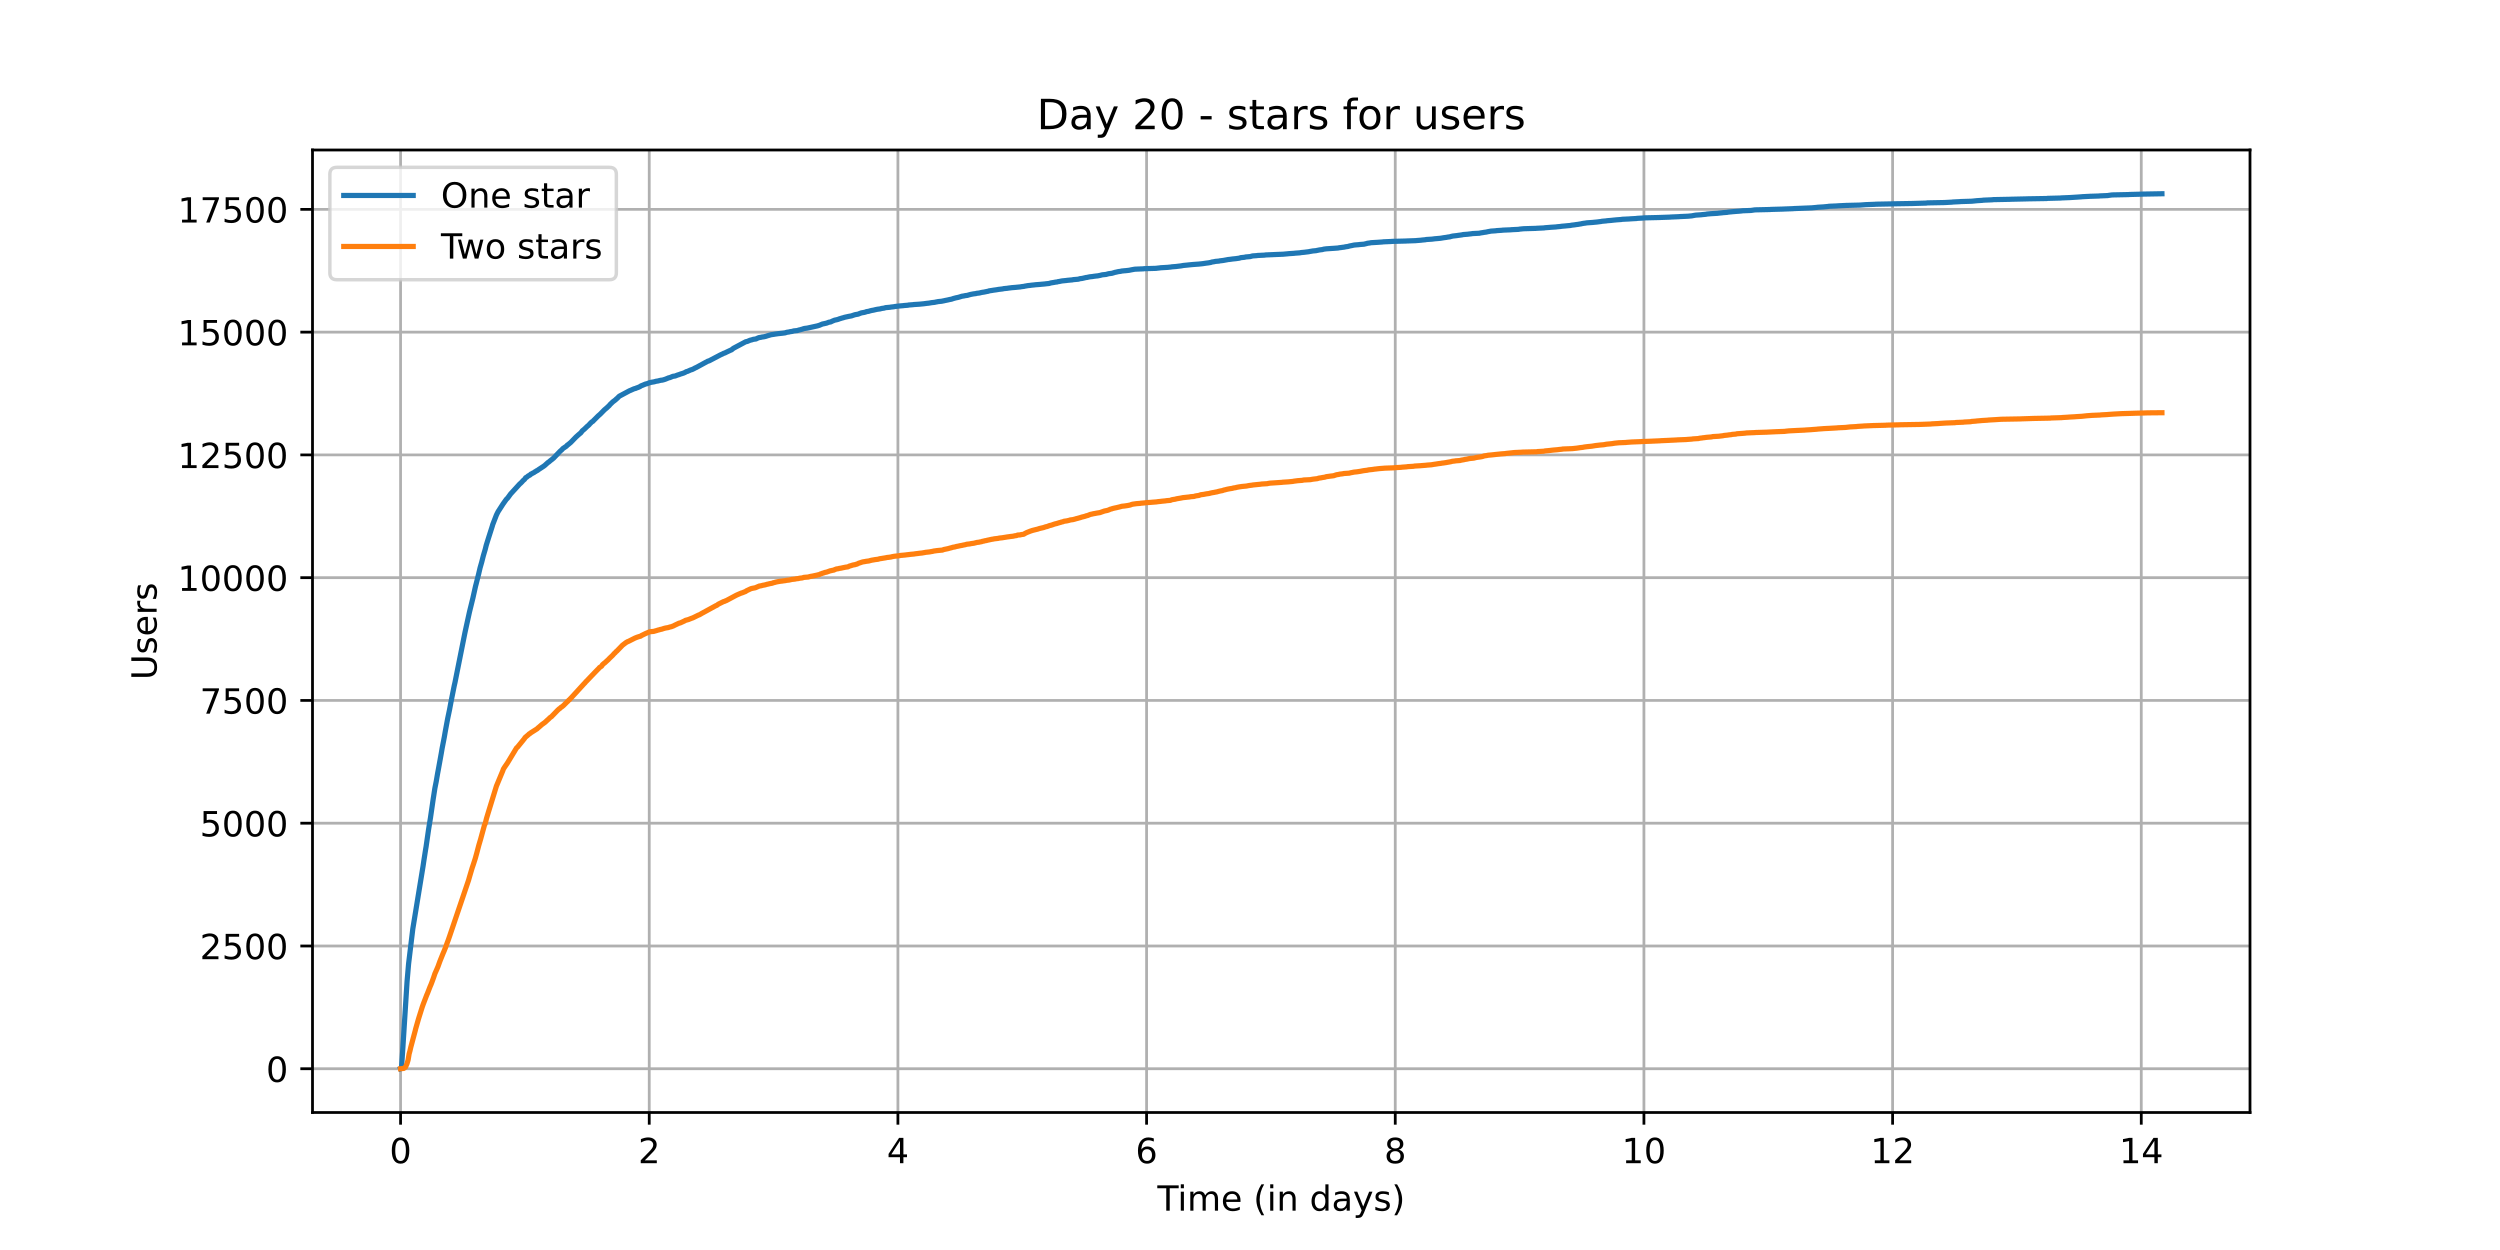 <?xml version="1.0" encoding="utf-8" standalone="no"?>
<!DOCTYPE svg PUBLIC "-//W3C//DTD SVG 1.1//EN"
  "http://www.w3.org/Graphics/SVG/1.1/DTD/svg11.dtd">
<!-- Created with matplotlib (https://matplotlib.org/) -->
<svg height="360pt" version="1.1" viewBox="0 0 720 360" width="720pt" xmlns="http://www.w3.org/2000/svg" xmlns:xlink="http://www.w3.org/1999/xlink">
 <defs>
  <style type="text/css">*{stroke-linecap:butt;stroke-linejoin:round;}</style>
 </defs>
 <g id="figure_1">
  <g id="patch_1">
   <path d="M 0 360 
L 720 360 
L 720 0 
L 0 0 
z
" style="fill:#ffffff;"/>
  </g>
  <g id="axes_1">
   <g id="patch_2">
    <path d="M 90 320.4 
L 648 320.4 
L 648 43.2 
L 90 43.2 
z
" style="fill:#ffffff;"/>
   </g>
   <g id="matplotlib.axis_1">
    <g id="xtick_1">
     <g id="line2d_1">
      <path clip-path="url(#pb0ee548474)" d="M 115.364 320.4 
L 115.364 43.2 
" style="fill:none;stroke:#b0b0b0;stroke-linecap:square;stroke-width:0.8;"/>
     </g>
     <g id="line2d_2">
      <defs>
       <path d="M 0 0 
L 0 3.5 
" id="m29fb3f66e6" style="stroke:#000000;stroke-width:0.8;"/>
      </defs>
      <g>
       <use style="stroke:#000000;stroke-width:0.8;" x="115.364" xlink:href="#m29fb3f66e6" y="320.4"/>
      </g>
     </g>
     <g id="text_1">
      <!-- 0 -->
      <g transform="translate(112.182 334.998)scale(0.1 -0.1)">
       <defs>
        <path d="M 31.781 66.406 
Q 24.172 66.406 20.328 58.906 
Q 16.5 51.422 16.5 36.375 
Q 16.5 21.391 20.328 13.891 
Q 24.172 6.391 31.781 6.391 
Q 39.453 6.391 43.281 13.891 
Q 47.125 21.391 47.125 36.375 
Q 47.125 51.422 43.281 58.906 
Q 39.453 66.406 31.781 66.406 
z
M 31.781 74.219 
Q 44.047 74.219 50.516 64.516 
Q 56.984 54.828 56.984 36.375 
Q 56.984 17.969 50.516 8.266 
Q 44.047 -1.422 31.781 -1.422 
Q 19.531 -1.422 13.062 8.266 
Q 6.594 17.969 6.594 36.375 
Q 6.594 54.828 13.062 64.516 
Q 19.531 74.219 31.781 74.219 
z
" id="DejaVuSans-48"/>
       </defs>
       <use xlink:href="#DejaVuSans-48"/>
      </g>
     </g>
    </g>
    <g id="xtick_2">
     <g id="line2d_3">
      <path clip-path="url(#pb0ee548474)" d="M 186.981 320.4 
L 186.981 43.2 
" style="fill:none;stroke:#b0b0b0;stroke-linecap:square;stroke-width:0.8;"/>
     </g>
     <g id="line2d_4">
      <g>
       <use style="stroke:#000000;stroke-width:0.8;" x="186.981" xlink:href="#m29fb3f66e6" y="320.4"/>
      </g>
     </g>
     <g id="text_2">
      <!-- 2 -->
      <g transform="translate(183.8 334.998)scale(0.1 -0.1)">
       <defs>
        <path d="M 19.188 8.297 
L 53.609 8.297 
L 53.609 0 
L 7.328 0 
L 7.328 8.297 
Q 12.938 14.109 22.625 23.891 
Q 32.328 33.688 34.812 36.531 
Q 39.547 41.844 41.422 45.531 
Q 43.312 49.219 43.312 52.781 
Q 43.312 58.594 39.234 62.25 
Q 35.156 65.922 28.609 65.922 
Q 23.969 65.922 18.812 64.312 
Q 13.672 62.703 7.812 59.422 
L 7.812 69.391 
Q 13.766 71.781 18.938 73 
Q 24.125 74.219 28.422 74.219 
Q 39.75 74.219 46.484 68.547 
Q 53.219 62.891 53.219 53.422 
Q 53.219 48.922 51.531 44.891 
Q 49.859 40.875 45.406 35.406 
Q 44.188 33.984 37.641 27.219 
Q 31.109 20.453 19.188 8.297 
z
" id="DejaVuSans-50"/>
       </defs>
       <use xlink:href="#DejaVuSans-50"/>
      </g>
     </g>
    </g>
    <g id="xtick_3">
     <g id="line2d_5">
      <path clip-path="url(#pb0ee548474)" d="M 258.598 320.4 
L 258.598 43.2 
" style="fill:none;stroke:#b0b0b0;stroke-linecap:square;stroke-width:0.8;"/>
     </g>
     <g id="line2d_6">
      <g>
       <use style="stroke:#000000;stroke-width:0.8;" x="258.598" xlink:href="#m29fb3f66e6" y="320.4"/>
      </g>
     </g>
     <g id="text_3">
      <!-- 4 -->
      <g transform="translate(255.417 334.998)scale(0.1 -0.1)">
       <defs>
        <path d="M 37.797 64.312 
L 12.891 25.391 
L 37.797 25.391 
z
M 35.203 72.906 
L 47.609 72.906 
L 47.609 25.391 
L 58.016 25.391 
L 58.016 17.188 
L 47.609 17.188 
L 47.609 0 
L 37.797 0 
L 37.797 17.188 
L 4.891 17.188 
L 4.891 26.703 
z
" id="DejaVuSans-52"/>
       </defs>
       <use xlink:href="#DejaVuSans-52"/>
      </g>
     </g>
    </g>
    <g id="xtick_4">
     <g id="line2d_7">
      <path clip-path="url(#pb0ee548474)" d="M 330.216 320.4 
L 330.216 43.2 
" style="fill:none;stroke:#b0b0b0;stroke-linecap:square;stroke-width:0.8;"/>
     </g>
     <g id="line2d_8">
      <g>
       <use style="stroke:#000000;stroke-width:0.8;" x="330.216" xlink:href="#m29fb3f66e6" y="320.4"/>
      </g>
     </g>
     <g id="text_4">
      <!-- 6 -->
      <g transform="translate(327.035 334.998)scale(0.1 -0.1)">
       <defs>
        <path d="M 33.016 40.375 
Q 26.375 40.375 22.484 35.828 
Q 18.609 31.297 18.609 23.391 
Q 18.609 15.531 22.484 10.953 
Q 26.375 6.391 33.016 6.391 
Q 39.656 6.391 43.531 10.953 
Q 47.406 15.531 47.406 23.391 
Q 47.406 31.297 43.531 35.828 
Q 39.656 40.375 33.016 40.375 
z
M 52.594 71.297 
L 52.594 62.312 
Q 48.875 64.062 45.094 64.984 
Q 41.312 65.922 37.594 65.922 
Q 27.828 65.922 22.672 59.328 
Q 17.531 52.734 16.797 39.406 
Q 19.672 43.656 24.016 45.922 
Q 28.375 48.188 33.594 48.188 
Q 44.578 48.188 50.953 41.516 
Q 57.328 34.859 57.328 23.391 
Q 57.328 12.156 50.688 5.359 
Q 44.047 -1.422 33.016 -1.422 
Q 20.359 -1.422 13.672 8.266 
Q 6.984 17.969 6.984 36.375 
Q 6.984 53.656 15.188 63.938 
Q 23.391 74.219 37.203 74.219 
Q 40.922 74.219 44.703 73.484 
Q 48.484 72.75 52.594 71.297 
z
" id="DejaVuSans-54"/>
       </defs>
       <use xlink:href="#DejaVuSans-54"/>
      </g>
     </g>
    </g>
    <g id="xtick_5">
     <g id="line2d_9">
      <path clip-path="url(#pb0ee548474)" d="M 401.833 320.4 
L 401.833 43.2 
" style="fill:none;stroke:#b0b0b0;stroke-linecap:square;stroke-width:0.8;"/>
     </g>
     <g id="line2d_10">
      <g>
       <use style="stroke:#000000;stroke-width:0.8;" x="401.833" xlink:href="#m29fb3f66e6" y="320.4"/>
      </g>
     </g>
     <g id="text_5">
      <!-- 8 -->
      <g transform="translate(398.652 334.998)scale(0.1 -0.1)">
       <defs>
        <path d="M 31.781 34.625 
Q 24.75 34.625 20.719 30.859 
Q 16.703 27.094 16.703 20.516 
Q 16.703 13.922 20.719 10.156 
Q 24.75 6.391 31.781 6.391 
Q 38.812 6.391 42.859 10.172 
Q 46.922 13.969 46.922 20.516 
Q 46.922 27.094 42.891 30.859 
Q 38.875 34.625 31.781 34.625 
z
M 21.922 38.812 
Q 15.578 40.375 12.031 44.719 
Q 8.5 49.078 8.5 55.328 
Q 8.5 64.062 14.719 69.141 
Q 20.953 74.219 31.781 74.219 
Q 42.672 74.219 48.875 69.141 
Q 55.078 64.062 55.078 55.328 
Q 55.078 49.078 51.531 44.719 
Q 48 40.375 41.703 38.812 
Q 48.828 37.156 52.797 32.312 
Q 56.781 27.484 56.781 20.516 
Q 56.781 9.906 50.312 4.234 
Q 43.844 -1.422 31.781 -1.422 
Q 19.734 -1.422 13.25 4.234 
Q 6.781 9.906 6.781 20.516 
Q 6.781 27.484 10.781 32.312 
Q 14.797 37.156 21.922 38.812 
z
M 18.312 54.391 
Q 18.312 48.734 21.844 45.562 
Q 25.391 42.391 31.781 42.391 
Q 38.141 42.391 41.719 45.562 
Q 45.312 48.734 45.312 54.391 
Q 45.312 60.062 41.719 63.234 
Q 38.141 66.406 31.781 66.406 
Q 25.391 66.406 21.844 63.234 
Q 18.312 60.062 18.312 54.391 
z
" id="DejaVuSans-56"/>
       </defs>
       <use xlink:href="#DejaVuSans-56"/>
      </g>
     </g>
    </g>
    <g id="xtick_6">
     <g id="line2d_11">
      <path clip-path="url(#pb0ee548474)" d="M 473.451 320.4 
L 473.451 43.2 
" style="fill:none;stroke:#b0b0b0;stroke-linecap:square;stroke-width:0.8;"/>
     </g>
     <g id="line2d_12">
      <g>
       <use style="stroke:#000000;stroke-width:0.8;" x="473.451" xlink:href="#m29fb3f66e6" y="320.4"/>
      </g>
     </g>
     <g id="text_6">
      <!-- 10 -->
      <g transform="translate(467.088 334.998)scale(0.1 -0.1)">
       <defs>
        <path d="M 12.406 8.297 
L 28.516 8.297 
L 28.516 63.922 
L 10.984 60.406 
L 10.984 69.391 
L 28.422 72.906 
L 38.281 72.906 
L 38.281 8.297 
L 54.391 8.297 
L 54.391 0 
L 12.406 0 
z
" id="DejaVuSans-49"/>
       </defs>
       <use xlink:href="#DejaVuSans-49"/>
       <use x="63.623" xlink:href="#DejaVuSans-48"/>
      </g>
     </g>
    </g>
    <g id="xtick_7">
     <g id="line2d_13">
      <path clip-path="url(#pb0ee548474)" d="M 545.068 320.4 
L 545.068 43.2 
" style="fill:none;stroke:#b0b0b0;stroke-linecap:square;stroke-width:0.8;"/>
     </g>
     <g id="line2d_14">
      <g>
       <use style="stroke:#000000;stroke-width:0.8;" x="545.068" xlink:href="#m29fb3f66e6" y="320.4"/>
      </g>
     </g>
     <g id="text_7">
      <!-- 12 -->
      <g transform="translate(538.706 334.998)scale(0.1 -0.1)">
       <use xlink:href="#DejaVuSans-49"/>
       <use x="63.623" xlink:href="#DejaVuSans-50"/>
      </g>
     </g>
    </g>
    <g id="xtick_8">
     <g id="line2d_15">
      <path clip-path="url(#pb0ee548474)" d="M 616.686 320.4 
L 616.686 43.2 
" style="fill:none;stroke:#b0b0b0;stroke-linecap:square;stroke-width:0.8;"/>
     </g>
     <g id="line2d_16">
      <g>
       <use style="stroke:#000000;stroke-width:0.8;" x="616.686" xlink:href="#m29fb3f66e6" y="320.4"/>
      </g>
     </g>
     <g id="text_8">
      <!-- 14 -->
      <g transform="translate(610.323 334.998)scale(0.1 -0.1)">
       <use xlink:href="#DejaVuSans-49"/>
       <use x="63.623" xlink:href="#DejaVuSans-52"/>
      </g>
     </g>
    </g>
    <g id="text_9">
     <!-- Time (in days) -->
     <g transform="translate(333.327 348.677)scale(0.1 -0.1)">
      <defs>
       <path d="M -0.297 72.906 
L 61.375 72.906 
L 61.375 64.594 
L 35.5 64.594 
L 35.5 0 
L 25.594 0 
L 25.594 64.594 
L -0.297 64.594 
z
" id="DejaVuSans-84"/>
       <path d="M 9.422 54.688 
L 18.406 54.688 
L 18.406 0 
L 9.422 0 
z
M 9.422 75.984 
L 18.406 75.984 
L 18.406 64.594 
L 9.422 64.594 
z
" id="DejaVuSans-105"/>
       <path d="M 52 44.188 
Q 55.375 50.25 60.062 53.125 
Q 64.75 56 71.094 56 
Q 79.641 56 84.281 50.016 
Q 88.922 44.047 88.922 33.016 
L 88.922 0 
L 79.891 0 
L 79.891 32.719 
Q 79.891 40.578 77.094 44.375 
Q 74.312 48.188 68.609 48.188 
Q 61.625 48.188 57.562 43.547 
Q 53.516 38.922 53.516 30.906 
L 53.516 0 
L 44.484 0 
L 44.484 32.719 
Q 44.484 40.625 41.703 44.406 
Q 38.922 48.188 33.109 48.188 
Q 26.219 48.188 22.156 43.531 
Q 18.109 38.875 18.109 30.906 
L 18.109 0 
L 9.078 0 
L 9.078 54.688 
L 18.109 54.688 
L 18.109 46.188 
Q 21.188 51.219 25.484 53.609 
Q 29.781 56 35.688 56 
Q 41.656 56 45.828 52.969 
Q 50 49.953 52 44.188 
z
" id="DejaVuSans-109"/>
       <path d="M 56.203 29.594 
L 56.203 25.203 
L 14.891 25.203 
Q 15.484 15.922 20.484 11.062 
Q 25.484 6.203 34.422 6.203 
Q 39.594 6.203 44.453 7.469 
Q 49.312 8.734 54.109 11.281 
L 54.109 2.781 
Q 49.266 0.734 44.188 -0.344 
Q 39.109 -1.422 33.891 -1.422 
Q 20.797 -1.422 13.156 6.188 
Q 5.516 13.812 5.516 26.812 
Q 5.516 40.234 12.766 48.109 
Q 20.016 56 32.328 56 
Q 43.359 56 49.781 48.891 
Q 56.203 41.797 56.203 29.594 
z
M 47.219 32.234 
Q 47.125 39.594 43.094 43.984 
Q 39.062 48.391 32.422 48.391 
Q 24.906 48.391 20.391 44.141 
Q 15.875 39.891 15.188 32.172 
z
" id="DejaVuSans-101"/>
       <path id="DejaVuSans-32"/>
       <path d="M 31 75.875 
Q 24.469 64.656 21.281 53.656 
Q 18.109 42.672 18.109 31.391 
Q 18.109 20.125 21.312 9.062 
Q 24.516 -2 31 -13.188 
L 23.188 -13.188 
Q 15.875 -1.703 12.234 9.375 
Q 8.594 20.453 8.594 31.391 
Q 8.594 42.281 12.203 53.312 
Q 15.828 64.359 23.188 75.875 
z
" id="DejaVuSans-40"/>
       <path d="M 54.891 33.016 
L 54.891 0 
L 45.906 0 
L 45.906 32.719 
Q 45.906 40.484 42.875 44.328 
Q 39.844 48.188 33.797 48.188 
Q 26.516 48.188 22.312 43.547 
Q 18.109 38.922 18.109 30.906 
L 18.109 0 
L 9.078 0 
L 9.078 54.688 
L 18.109 54.688 
L 18.109 46.188 
Q 21.344 51.125 25.703 53.562 
Q 30.078 56 35.797 56 
Q 45.219 56 50.047 50.172 
Q 54.891 44.344 54.891 33.016 
z
" id="DejaVuSans-110"/>
       <path d="M 45.406 46.391 
L 45.406 75.984 
L 54.391 75.984 
L 54.391 0 
L 45.406 0 
L 45.406 8.203 
Q 42.578 3.328 38.25 0.953 
Q 33.938 -1.422 27.875 -1.422 
Q 17.969 -1.422 11.734 6.484 
Q 5.516 14.406 5.516 27.297 
Q 5.516 40.188 11.734 48.094 
Q 17.969 56 27.875 56 
Q 33.938 56 38.25 53.625 
Q 42.578 51.266 45.406 46.391 
z
M 14.797 27.297 
Q 14.797 17.391 18.875 11.75 
Q 22.953 6.109 30.078 6.109 
Q 37.203 6.109 41.297 11.75 
Q 45.406 17.391 45.406 27.297 
Q 45.406 37.203 41.297 42.844 
Q 37.203 48.484 30.078 48.484 
Q 22.953 48.484 18.875 42.844 
Q 14.797 37.203 14.797 27.297 
z
" id="DejaVuSans-100"/>
       <path d="M 34.281 27.484 
Q 23.391 27.484 19.188 25 
Q 14.984 22.516 14.984 16.5 
Q 14.984 11.719 18.141 8.906 
Q 21.297 6.109 26.703 6.109 
Q 34.188 6.109 38.703 11.406 
Q 43.219 16.703 43.219 25.484 
L 43.219 27.484 
z
M 52.203 31.203 
L 52.203 0 
L 43.219 0 
L 43.219 8.297 
Q 40.141 3.328 35.547 0.953 
Q 30.953 -1.422 24.312 -1.422 
Q 15.922 -1.422 10.953 3.297 
Q 6 8.016 6 15.922 
Q 6 25.141 12.172 29.828 
Q 18.359 34.516 30.609 34.516 
L 43.219 34.516 
L 43.219 35.406 
Q 43.219 41.609 39.141 45 
Q 35.062 48.391 27.688 48.391 
Q 23 48.391 18.547 47.266 
Q 14.109 46.141 10.016 43.891 
L 10.016 52.203 
Q 14.938 54.109 19.578 55.047 
Q 24.219 56 28.609 56 
Q 40.484 56 46.344 49.844 
Q 52.203 43.703 52.203 31.203 
z
" id="DejaVuSans-97"/>
       <path d="M 32.172 -5.078 
Q 28.375 -14.844 24.75 -17.812 
Q 21.141 -20.797 15.094 -20.797 
L 7.906 -20.797 
L 7.906 -13.281 
L 13.188 -13.281 
Q 16.891 -13.281 18.938 -11.516 
Q 21 -9.766 23.484 -3.219 
L 25.094 0.875 
L 2.984 54.688 
L 12.5 54.688 
L 29.594 11.922 
L 46.688 54.688 
L 56.203 54.688 
z
" id="DejaVuSans-121"/>
       <path d="M 44.281 53.078 
L 44.281 44.578 
Q 40.484 46.531 36.375 47.5 
Q 32.281 48.484 27.875 48.484 
Q 21.188 48.484 17.844 46.438 
Q 14.5 44.391 14.5 40.281 
Q 14.5 37.156 16.891 35.375 
Q 19.281 33.594 26.516 31.984 
L 29.594 31.297 
Q 39.156 29.25 43.188 25.516 
Q 47.219 21.781 47.219 15.094 
Q 47.219 7.469 41.188 3.016 
Q 35.156 -1.422 24.609 -1.422 
Q 20.219 -1.422 15.453 -0.562 
Q 10.688 0.297 5.422 2 
L 5.422 11.281 
Q 10.406 8.688 15.234 7.391 
Q 20.062 6.109 24.812 6.109 
Q 31.156 6.109 34.562 8.281 
Q 37.984 10.453 37.984 14.406 
Q 37.984 18.062 35.516 20.016 
Q 33.062 21.969 24.703 23.781 
L 21.578 24.516 
Q 13.234 26.266 9.516 29.906 
Q 5.812 33.547 5.812 39.891 
Q 5.812 47.609 11.281 51.797 
Q 16.75 56 26.812 56 
Q 31.781 56 36.172 55.266 
Q 40.578 54.547 44.281 53.078 
z
" id="DejaVuSans-115"/>
       <path d="M 8.016 75.875 
L 15.828 75.875 
Q 23.141 64.359 26.781 53.312 
Q 30.422 42.281 30.422 31.391 
Q 30.422 20.453 26.781 9.375 
Q 23.141 -1.703 15.828 -13.188 
L 8.016 -13.188 
Q 14.5 -2 17.703 9.062 
Q 20.906 20.125 20.906 31.391 
Q 20.906 42.672 17.703 53.656 
Q 14.5 64.656 8.016 75.875 
z
" id="DejaVuSans-41"/>
      </defs>
      <use xlink:href="#DejaVuSans-84"/>
      <use x="57.959" xlink:href="#DejaVuSans-105"/>
      <use x="85.742" xlink:href="#DejaVuSans-109"/>
      <use x="183.154" xlink:href="#DejaVuSans-101"/>
      <use x="244.678" xlink:href="#DejaVuSans-32"/>
      <use x="276.465" xlink:href="#DejaVuSans-40"/>
      <use x="315.479" xlink:href="#DejaVuSans-105"/>
      <use x="343.262" xlink:href="#DejaVuSans-110"/>
      <use x="406.641" xlink:href="#DejaVuSans-32"/>
      <use x="438.428" xlink:href="#DejaVuSans-100"/>
      <use x="501.904" xlink:href="#DejaVuSans-97"/>
      <use x="563.184" xlink:href="#DejaVuSans-121"/>
      <use x="622.363" xlink:href="#DejaVuSans-115"/>
      <use x="674.463" xlink:href="#DejaVuSans-41"/>
     </g>
    </g>
   </g>
   <g id="matplotlib.axis_2">
    <g id="ytick_1">
     <g id="line2d_17">
      <path clip-path="url(#pb0ee548474)" d="M 90 307.8 
L 648 307.8 
" style="fill:none;stroke:#b0b0b0;stroke-linecap:square;stroke-width:0.8;"/>
     </g>
     <g id="line2d_18">
      <defs>
       <path d="M 0 0 
L -3.5 0 
" id="m0d4a2d4a02" style="stroke:#000000;stroke-width:0.8;"/>
      </defs>
      <g>
       <use style="stroke:#000000;stroke-width:0.8;" x="90" xlink:href="#m0d4a2d4a02" y="307.8"/>
      </g>
     </g>
     <g id="text_10">
      <!-- 0 -->
      <g transform="translate(76.638 311.599)scale(0.1 -0.1)">
       <use xlink:href="#DejaVuSans-48"/>
      </g>
     </g>
    </g>
    <g id="ytick_2">
     <g id="line2d_19">
      <path clip-path="url(#pb0ee548474)" d="M 90 272.442 
L 648 272.442 
" style="fill:none;stroke:#b0b0b0;stroke-linecap:square;stroke-width:0.8;"/>
     </g>
     <g id="line2d_20">
      <g>
       <use style="stroke:#000000;stroke-width:0.8;" x="90" xlink:href="#m0d4a2d4a02" y="272.442"/>
      </g>
     </g>
     <g id="text_11">
      <!-- 2500 -->
      <g transform="translate(57.55 276.242)scale(0.1 -0.1)">
       <defs>
        <path d="M 10.797 72.906 
L 49.516 72.906 
L 49.516 64.594 
L 19.828 64.594 
L 19.828 46.734 
Q 21.969 47.469 24.109 47.828 
Q 26.266 48.188 28.422 48.188 
Q 40.625 48.188 47.75 41.5 
Q 54.891 34.812 54.891 23.391 
Q 54.891 11.625 47.562 5.094 
Q 40.234 -1.422 26.906 -1.422 
Q 22.312 -1.422 17.547 -0.641 
Q 12.797 0.141 7.719 1.703 
L 7.719 11.625 
Q 12.109 9.234 16.797 8.062 
Q 21.484 6.891 26.703 6.891 
Q 35.156 6.891 40.078 11.328 
Q 45.016 15.766 45.016 23.391 
Q 45.016 31 40.078 35.438 
Q 35.156 39.891 26.703 39.891 
Q 22.75 39.891 18.812 39.016 
Q 14.891 38.141 10.797 36.281 
z
" id="DejaVuSans-53"/>
       </defs>
       <use xlink:href="#DejaVuSans-50"/>
       <use x="63.623" xlink:href="#DejaVuSans-53"/>
       <use x="127.246" xlink:href="#DejaVuSans-48"/>
       <use x="190.869" xlink:href="#DejaVuSans-48"/>
      </g>
     </g>
    </g>
    <g id="ytick_3">
     <g id="line2d_21">
      <path clip-path="url(#pb0ee548474)" d="M 90 237.085 
L 648 237.085 
" style="fill:none;stroke:#b0b0b0;stroke-linecap:square;stroke-width:0.8;"/>
     </g>
     <g id="line2d_22">
      <g>
       <use style="stroke:#000000;stroke-width:0.8;" x="90" xlink:href="#m0d4a2d4a02" y="237.085"/>
      </g>
     </g>
     <g id="text_12">
      <!-- 5000 -->
      <g transform="translate(57.55 240.884)scale(0.1 -0.1)">
       <use xlink:href="#DejaVuSans-53"/>
       <use x="63.623" xlink:href="#DejaVuSans-48"/>
       <use x="127.246" xlink:href="#DejaVuSans-48"/>
       <use x="190.869" xlink:href="#DejaVuSans-48"/>
      </g>
     </g>
    </g>
    <g id="ytick_4">
     <g id="line2d_23">
      <path clip-path="url(#pb0ee548474)" d="M 90 201.727 
L 648 201.727 
" style="fill:none;stroke:#b0b0b0;stroke-linecap:square;stroke-width:0.8;"/>
     </g>
     <g id="line2d_24">
      <g>
       <use style="stroke:#000000;stroke-width:0.8;" x="90" xlink:href="#m0d4a2d4a02" y="201.727"/>
      </g>
     </g>
     <g id="text_13">
      <!-- 7500 -->
      <g transform="translate(57.55 205.527)scale(0.1 -0.1)">
       <defs>
        <path d="M 8.203 72.906 
L 55.078 72.906 
L 55.078 68.703 
L 28.609 0 
L 18.312 0 
L 43.219 64.594 
L 8.203 64.594 
z
" id="DejaVuSans-55"/>
       </defs>
       <use xlink:href="#DejaVuSans-55"/>
       <use x="63.623" xlink:href="#DejaVuSans-53"/>
       <use x="127.246" xlink:href="#DejaVuSans-48"/>
       <use x="190.869" xlink:href="#DejaVuSans-48"/>
      </g>
     </g>
    </g>
    <g id="ytick_5">
     <g id="line2d_25">
      <path clip-path="url(#pb0ee548474)" d="M 90 166.37 
L 648 166.37 
" style="fill:none;stroke:#b0b0b0;stroke-linecap:square;stroke-width:0.8;"/>
     </g>
     <g id="line2d_26">
      <g>
       <use style="stroke:#000000;stroke-width:0.8;" x="90" xlink:href="#m0d4a2d4a02" y="166.37"/>
      </g>
     </g>
     <g id="text_14">
      <!-- 10000 -->
      <g transform="translate(51.188 170.169)scale(0.1 -0.1)">
       <use xlink:href="#DejaVuSans-49"/>
       <use x="63.623" xlink:href="#DejaVuSans-48"/>
       <use x="127.246" xlink:href="#DejaVuSans-48"/>
       <use x="190.869" xlink:href="#DejaVuSans-48"/>
       <use x="254.492" xlink:href="#DejaVuSans-48"/>
      </g>
     </g>
    </g>
    <g id="ytick_6">
     <g id="line2d_27">
      <path clip-path="url(#pb0ee548474)" d="M 90 131.012 
L 648 131.012 
" style="fill:none;stroke:#b0b0b0;stroke-linecap:square;stroke-width:0.8;"/>
     </g>
     <g id="line2d_28">
      <g>
       <use style="stroke:#000000;stroke-width:0.8;" x="90" xlink:href="#m0d4a2d4a02" y="131.012"/>
      </g>
     </g>
     <g id="text_15">
      <!-- 12500 -->
      <g transform="translate(51.188 134.812)scale(0.1 -0.1)">
       <use xlink:href="#DejaVuSans-49"/>
       <use x="63.623" xlink:href="#DejaVuSans-50"/>
       <use x="127.246" xlink:href="#DejaVuSans-53"/>
       <use x="190.869" xlink:href="#DejaVuSans-48"/>
       <use x="254.492" xlink:href="#DejaVuSans-48"/>
      </g>
     </g>
    </g>
    <g id="ytick_7">
     <g id="line2d_29">
      <path clip-path="url(#pb0ee548474)" d="M 90 95.655 
L 648 95.655 
" style="fill:none;stroke:#b0b0b0;stroke-linecap:square;stroke-width:0.8;"/>
     </g>
     <g id="line2d_30">
      <g>
       <use style="stroke:#000000;stroke-width:0.8;" x="90" xlink:href="#m0d4a2d4a02" y="95.655"/>
      </g>
     </g>
     <g id="text_16">
      <!-- 15000 -->
      <g transform="translate(51.188 99.454)scale(0.1 -0.1)">
       <use xlink:href="#DejaVuSans-49"/>
       <use x="63.623" xlink:href="#DejaVuSans-53"/>
       <use x="127.246" xlink:href="#DejaVuSans-48"/>
       <use x="190.869" xlink:href="#DejaVuSans-48"/>
       <use x="254.492" xlink:href="#DejaVuSans-48"/>
      </g>
     </g>
    </g>
    <g id="ytick_8">
     <g id="line2d_31">
      <path clip-path="url(#pb0ee548474)" d="M 90 60.297 
L 648 60.297 
" style="fill:none;stroke:#b0b0b0;stroke-linecap:square;stroke-width:0.8;"/>
     </g>
     <g id="line2d_32">
      <g>
       <use style="stroke:#000000;stroke-width:0.8;" x="90" xlink:href="#m0d4a2d4a02" y="60.297"/>
      </g>
     </g>
     <g id="text_17">
      <!-- 17500 -->
      <g transform="translate(51.188 64.097)scale(0.1 -0.1)">
       <use xlink:href="#DejaVuSans-49"/>
       <use x="63.623" xlink:href="#DejaVuSans-55"/>
       <use x="127.246" xlink:href="#DejaVuSans-53"/>
       <use x="190.869" xlink:href="#DejaVuSans-48"/>
       <use x="254.492" xlink:href="#DejaVuSans-48"/>
      </g>
     </g>
    </g>
    <g id="text_18">
     <!-- Users -->
     <g transform="translate(45.108 195.801)rotate(-90)scale(0.1 -0.1)">
      <defs>
       <path d="M 8.688 72.906 
L 18.609 72.906 
L 18.609 28.609 
Q 18.609 16.891 22.844 11.734 
Q 27.094 6.594 36.625 6.594 
Q 46.094 6.594 50.344 11.734 
Q 54.594 16.891 54.594 28.609 
L 54.594 72.906 
L 64.5 72.906 
L 64.5 27.391 
Q 64.5 13.141 57.438 5.859 
Q 50.391 -1.422 36.625 -1.422 
Q 22.797 -1.422 15.734 5.859 
Q 8.688 13.141 8.688 27.391 
z
" id="DejaVuSans-85"/>
       <path d="M 41.109 46.297 
Q 39.594 47.172 37.812 47.578 
Q 36.031 48 33.891 48 
Q 26.266 48 22.188 43.047 
Q 18.109 38.094 18.109 28.812 
L 18.109 0 
L 9.078 0 
L 9.078 54.688 
L 18.109 54.688 
L 18.109 46.188 
Q 20.953 51.172 25.484 53.578 
Q 30.031 56 36.531 56 
Q 37.453 56 38.578 55.875 
Q 39.703 55.766 41.062 55.516 
z
" id="DejaVuSans-114"/>
      </defs>
      <use xlink:href="#DejaVuSans-85"/>
      <use x="73.193" xlink:href="#DejaVuSans-115"/>
      <use x="125.293" xlink:href="#DejaVuSans-101"/>
      <use x="186.816" xlink:href="#DejaVuSans-114"/>
      <use x="227.93" xlink:href="#DejaVuSans-115"/>
     </g>
    </g>
   </g>
   <g id="line2d_33">
    <path clip-path="url(#pb0ee548474)" d="M 115.364 307.8 
L 115.51 307.743 
L 115.658 307.192 
L 116.028 301.69 
L 117.235 282.654 
L 117.679 277.52 
L 118.886 267.535 
L 121.844 249.418 
L 122.065 247.919 
L 122.607 244.453 
L 122.706 243.888 
L 123.421 238.938 
L 123.963 235.6 
L 124.53 231.711 
L 124.727 230.339 
L 125.245 227.015 
L 125.639 225.035 
L 126.033 222.73 
L 126.23 221.697 
L 126.797 218.572 
L 127.093 216.917 
L 127.339 215.474 
L 127.758 213.325 
L 127.98 212.165 
L 128.227 210.722 
L 128.916 207.017 
L 129.459 204.429 
L 129.927 201.94 
L 130.814 197.513 
L 131.036 196.551 
L 133.894 182.253 
L 134.215 180.768 
L 135.201 176.284 
L 135.324 175.775 
L 135.571 174.771 
L 136.187 172.268 
L 136.975 168.732 
L 137.074 168.378 
L 137.838 165.352 
L 138.257 163.556 
L 138.726 161.915 
L 139.194 160.076 
L 139.736 158.238 
L 140.032 157.05 
L 140.574 155.31 
L 141.781 151.52 
L 141.88 151.138 
L 142.94 148.394 
L 143.112 148.027 
L 143.457 147.348 
L 144.886 145.127 
L 145.527 144.222 
L 145.823 143.812 
L 146.143 143.501 
L 146.34 143.246 
L 147.006 142.327 
L 147.08 142.228 
L 149.741 139.314 
L 149.864 139.244 
L 150.062 139.046 
L 150.357 138.749 
L 150.604 138.452 
L 151.072 138.056 
L 151.392 137.575 
L 151.639 137.476 
L 152.132 137.066 
L 152.28 136.981 
L 152.477 136.896 
L 152.625 136.825 
L 152.846 136.557 
L 153.093 136.486 
L 153.265 136.344 
L 153.463 136.245 
L 153.684 136.146 
L 153.832 136.062 
L 154.054 135.878 
L 154.276 135.793 
L 154.522 135.581 
L 154.793 135.496 
L 155.04 135.284 
L 156.592 134.265 
L 157.011 133.94 
L 157.109 133.841 
L 157.824 133.191 
L 157.997 133.106 
L 158.539 132.639 
L 159.083 132.229 
L 159.28 132.045 
L 159.428 131.946 
L 159.65 131.705 
L 161.35 129.923 
L 161.474 129.824 
L 161.868 129.471 
L 162.065 129.216 
L 163.149 128.481 
L 163.396 128.17 
L 163.593 128.071 
L 164.085 127.661 
L 164.184 127.576 
L 164.357 127.434 
L 165.934 125.808 
L 166.057 125.709 
L 166.426 125.369 
L 167.043 124.832 
L 167.191 124.747 
L 167.437 124.436 
L 167.486 124.379 
L 167.733 124.04 
L 167.856 123.955 
L 168.349 123.545 
L 168.447 123.446 
L 169.211 122.711 
L 169.359 122.612 
L 169.704 122.286 
L 169.926 121.989 
L 170.073 121.89 
L 170.246 121.692 
L 170.492 121.466 
L 170.665 121.409 
L 170.862 121.226 
L 170.986 121.056 
L 171.133 120.929 
L 172.316 119.741 
L 172.44 119.642 
L 172.859 119.274 
L 174.067 118.043 
L 174.511 117.661 
L 174.733 117.492 
L 174.955 117.265 
L 175.127 117.11 
L 175.448 116.813 
L 175.694 116.502 
L 176.533 115.696 
L 176.681 115.597 
L 177.272 115.144 
L 177.568 114.847 
L 177.692 114.776 
L 177.987 114.479 
L 178.234 114.225 
L 178.382 114.097 
L 181.315 112.528 
L 181.586 112.429 
L 182.498 112.018 
L 182.794 111.919 
L 183.139 111.835 
L 183.312 111.736 
L 183.78 111.58 
L 184.002 111.481 
L 184.248 111.368 
L 184.396 111.283 
L 184.593 111.142 
L 184.84 111.043 
L 185.061 110.958 
L 185.899 110.604 
L 186.343 110.505 
L 187.033 110.236 
L 187.378 110.152 
L 187.575 110.095 
L 187.871 110.053 
L 188.437 109.954 
L 188.906 109.812 
L 189.547 109.713 
L 189.941 109.6 
L 190.409 109.501 
L 190.656 109.487 
L 191.075 109.388 
L 191.518 109.246 
L 191.789 109.147 
L 192.529 108.836 
L 192.947 108.737 
L 193.785 108.384 
L 194.45 108.285 
L 195.165 108.002 
L 195.51 107.903 
L 196.077 107.691 
L 196.422 107.592 
L 196.89 107.436 
L 197.087 107.351 
L 197.235 107.281 
L 197.407 107.196 
L 197.605 107.054 
L 197.999 106.955 
L 198.911 106.545 
L 199.255 106.446 
L 199.477 106.361 
L 199.625 106.276 
L 199.822 106.192 
L 199.97 106.107 
L 200.167 105.979 
L 200.438 105.88 
L 203.839 104.028 
L 204.209 103.929 
L 207.068 102.429 
L 207.241 102.33 
L 208.473 101.736 
L 208.769 101.652 
L 209.04 101.51 
L 209.238 101.411 
L 210.347 100.888 
L 210.618 100.789 
L 211.135 100.379 
L 211.333 100.251 
L 214.759 98.427 
L 215.228 98.328 
L 216.017 97.989 
L 216.46 97.89 
L 216.978 97.72 
L 217.742 97.621 
L 218.038 97.451 
L 218.309 97.352 
L 218.556 97.239 
L 219.172 97.14 
L 219.344 97.083 
L 220.059 96.984 
L 220.232 96.942 
L 220.577 96.857 
L 220.749 96.801 
L 221.02 96.702 
L 221.439 96.588 
L 221.759 96.489 
L 222.129 96.39 
L 222.844 96.291 
L 223.139 96.235 
L 223.829 96.136 
L 224.125 96.093 
L 225.061 95.994 
L 225.332 95.966 
L 226.096 95.867 
L 226.614 95.697 
L 227.304 95.598 
L 227.452 95.542 
L 228.142 95.443 
L 228.61 95.301 
L 229.62 95.202 
L 230.089 95.047 
L 230.557 94.948 
L 230.754 94.877 
L 231.099 94.792 
L 231.247 94.722 
L 231.543 94.637 
L 231.715 94.594 
L 232.498 94.495 
L 235.334 93.873 
L 235.506 93.831 
L 235.802 93.732 
L 235.974 93.689 
L 236.837 93.321 
L 237.33 93.222 
L 237.65 93.152 
L 238.069 93.053 
L 238.685 92.812 
L 239.252 92.713 
L 239.498 92.586 
L 239.695 92.487 
L 240.385 92.204 
L 240.878 92.105 
L 241.223 92.02 
L 241.494 91.935 
L 241.716 91.836 
L 242.061 91.737 
L 242.554 91.582 
L 242.948 91.483 
L 243.17 91.398 
L 243.539 91.313 
L 244.008 91.214 
L 244.378 91.129 
L 244.92 91.03 
L 245.24 90.974 
L 245.512 90.875 
L 246.005 90.705 
L 246.35 90.606 
L 246.646 90.563 
L 247.114 90.479 
L 247.311 90.408 
L 247.533 90.309 
L 248.075 90.111 
L 248.643 90.012 
L 248.963 89.955 
L 249.308 89.856 
L 249.53 89.757 
L 250.171 89.658 
L 250.664 89.503 
L 251.083 89.404 
L 251.354 89.361 
L 251.773 89.276 
L 251.971 89.22 
L 252.415 89.121 
L 252.71 89.064 
L 253.475 88.965 
L 253.918 88.838 
L 254.609 88.739 
L 255.077 88.598 
L 256.261 88.499 
L 256.556 88.442 
L 257.443 88.343 
L 257.764 88.272 
L 258.626 88.173 
L 258.897 88.131 
L 260.105 88.032 
L 260.401 87.989 
L 261.485 87.905 
L 261.657 87.848 
L 262.914 87.749 
L 263.185 87.707 
L 264.787 87.608 
L 265.058 87.579 
L 266.068 87.48 
L 266.364 87.438 
L 267.128 87.339 
L 267.375 87.325 
L 267.966 87.226 
L 268.261 87.169 
L 269.173 87.07 
L 269.543 86.985 
L 270.011 86.9 
L 270.184 86.858 
L 271.194 86.759 
L 271.515 86.688 
L 271.958 86.603 
L 272.106 86.561 
L 272.599 86.462 
L 272.894 86.405 
L 273.313 86.306 
L 273.486 86.264 
L 274.028 86.165 
L 274.595 85.967 
L 274.964 85.868 
L 275.334 85.769 
L 275.852 85.67 
L 276.221 85.571 
L 276.541 85.472 
L 277.035 85.316 
L 277.675 85.217 
L 278.02 85.133 
L 278.636 85.062 
L 278.784 85.005 
L 279.129 84.906 
L 279.548 84.793 
L 280.066 84.694 
L 280.362 84.638 
L 281.052 84.553 
L 281.25 84.482 
L 282.087 84.383 
L 282.506 84.27 
L 282.999 84.171 
L 283.27 84.143 
L 283.69 84.058 
L 283.838 84.029 
L 284.306 83.93 
L 284.627 83.874 
L 284.824 83.775 
L 285.12 83.732 
L 285.785 83.633 
L 286.081 83.577 
L 286.821 83.478 
L 287.092 83.435 
L 287.659 83.336 
L 287.93 83.308 
L 288.743 83.209 
L 289.113 83.124 
L 290.124 83.025 
L 290.444 82.969 
L 291.159 82.884 
L 291.307 82.856 
L 292.564 82.757 
L 292.81 82.728 
L 293.845 82.629 
L 294.19 82.559 
L 294.929 82.474 
L 295.102 82.417 
L 295.693 82.318 
L 295.989 82.262 
L 296.802 82.177 
L 296.95 82.148 
L 297.911 82.049 
L 298.207 82.007 
L 299.538 81.908 
L 299.784 81.88 
L 300.893 81.781 
L 301.189 81.738 
L 302.15 81.639 
L 302.348 81.569 
L 302.717 81.47 
L 302.988 81.427 
L 303.604 81.328 
L 303.95 81.257 
L 304.492 81.201 
L 304.615 81.13 
L 305.206 81.045 
L 305.354 81.003 
L 305.871 80.904 
L 306.142 80.876 
L 307.128 80.777 
L 307.399 80.734 
L 308.459 80.635 
L 308.705 80.621 
L 309.199 80.522 
L 309.445 80.508 
L 310.553 80.409 
L 311.022 80.267 
L 311.687 80.183 
L 311.86 80.14 
L 312.23 80.055 
L 312.402 80.013 
L 312.821 79.914 
L 313.067 79.9 
L 313.486 79.801 
L 313.831 79.73 
L 314.718 79.631 
L 315.039 79.574 
L 315.827 79.475 
L 316.074 79.461 
L 316.567 79.362 
L 316.912 79.292 
L 317.258 79.193 
L 317.554 79.136 
L 318.54 79.037 
L 318.934 78.924 
L 319.304 78.825 
L 319.55 78.797 
L 320.216 78.712 
L 320.413 78.655 
L 320.832 78.528 
L 321.152 78.429 
L 321.473 78.372 
L 321.867 78.273 
L 322.213 78.203 
L 322.78 78.146 
L 322.928 78.075 
L 323.864 77.976 
L 324.111 77.962 
L 325.022 77.863 
L 325.293 77.821 
L 325.762 77.722 
L 326.057 77.665 
L 326.599 77.566 
L 326.895 77.524 
L 329.261 77.425 
L 329.532 77.382 
L 332.933 77.283 
L 333.229 77.241 
L 334.116 77.142 
L 334.263 77.114 
L 336.013 77.015 
L 336.259 77 
L 337.221 76.901 
L 337.517 76.845 
L 338.798 76.746 
L 339.094 76.703 
L 339.932 76.604 
L 340.227 76.562 
L 340.745 76.463 
L 340.991 76.435 
L 342.002 76.336 
L 342.248 76.307 
L 343.258 76.208 
L 343.529 76.18 
L 344.885 76.081 
L 345.131 76.067 
L 346.092 75.968 
L 346.339 75.94 
L 347.005 75.841 
L 347.276 75.798 
L 348.064 75.699 
L 348.212 75.671 
L 348.755 75.572 
L 348.977 75.473 
L 349.642 75.374 
L 349.815 75.331 
L 350.11 75.275 
L 351.096 75.19 
L 351.269 75.133 
L 352.106 75.034 
L 352.402 74.992 
L 352.92 74.893 
L 353.24 74.836 
L 353.758 74.737 
L 354.005 74.723 
L 354.744 74.624 
L 354.892 74.596 
L 355.877 74.497 
L 356.173 74.455 
L 356.888 74.356 
L 357.38 74.2 
L 358.391 74.101 
L 358.785 74.002 
L 359.993 73.903 
L 360.338 73.818 
L 360.584 73.747 
L 360.732 73.705 
L 361.964 73.62 
L 362.137 73.578 
L 364.207 73.479 
L 364.502 73.422 
L 366.868 73.323 
L 367.09 73.309 
L 369.604 73.21 
L 369.85 73.182 
L 370.935 73.083 
L 371.181 73.054 
L 372.684 72.955 
L 372.98 72.913 
L 374.361 72.814 
L 374.706 72.743 
L 375.741 72.644 
L 376.037 72.602 
L 376.875 72.503 
L 377.195 72.432 
L 377.787 72.333 
L 378.082 72.277 
L 379.019 72.192 
L 379.191 72.149 
L 379.685 72.05 
L 380.005 71.98 
L 380.818 71.881 
L 381.262 71.753 
L 382.026 71.654 
L 382.272 71.64 
L 383.726 71.541 
L 383.973 71.527 
L 385.328 71.428 
L 385.673 71.357 
L 386.363 71.272 
L 386.511 71.244 
L 387.226 71.159 
L 387.423 71.089 
L 388.187 70.99 
L 388.655 70.848 
L 389.173 70.749 
L 389.321 70.721 
L 389.764 70.622 
L 390.06 70.565 
L 391.293 70.466 
L 391.564 70.424 
L 392.821 70.325 
L 393.165 70.24 
L 393.585 70.141 
L 393.782 70.07 
L 394.521 69.971 
L 394.842 69.901 
L 396.518 69.802 
L 396.764 69.787 
L 398.144 69.688 
L 398.415 69.646 
L 400.683 69.547 
L 400.929 69.519 
L 404.774 69.42 
L 404.996 69.406 
L 407.731 69.307 
L 407.978 69.278 
L 409.26 69.179 
L 409.531 69.137 
L 410.566 69.038 
L 410.738 68.981 
L 412.316 68.882 
L 412.562 68.854 
L 413.301 68.755 
L 413.548 68.741 
L 414.657 68.642 
L 414.904 68.614 
L 415.495 68.515 
L 415.816 68.458 
L 416.58 68.359 
L 416.9 68.288 
L 417.59 68.203 
L 417.812 68.119 
L 418.181 68.034 
L 418.329 67.991 
L 419.192 67.892 
L 419.463 67.864 
L 420.105 67.765 
L 420.351 67.737 
L 421.041 67.638 
L 421.411 67.553 
L 422.742 67.454 
L 422.89 67.426 
L 423.778 67.327 
L 424.073 67.27 
L 426.047 67.171 
L 426.392 67.086 
L 427.057 66.987 
L 427.353 66.931 
L 428.068 66.832 
L 428.462 66.733 
L 429.029 66.634 
L 429.375 66.563 
L 430.829 66.464 
L 431.001 66.421 
L 432.529 66.322 
L 432.8 66.28 
L 435.167 66.181 
L 435.314 66.153 
L 437.335 66.054 
L 437.68 65.983 
L 438.691 65.884 
L 438.912 65.87 
L 442.313 65.771 
L 442.584 65.743 
L 444.679 65.644 
L 444.975 65.587 
L 446.306 65.488 
L 446.577 65.46 
L 448.13 65.361 
L 448.401 65.318 
L 449.461 65.219 
L 449.757 65.163 
L 450.915 65.064 
L 451.162 65.035 
L 452.27 64.936 
L 452.64 64.852 
L 453.502 64.753 
L 453.823 64.696 
L 454.612 64.597 
L 454.784 64.555 
L 455.425 64.456 
L 455.597 64.399 
L 456.189 64.3 
L 456.46 64.272 
L 457.051 64.173 
L 457.298 64.159 
L 458.728 64.06 
L 458.974 64.031 
L 460.034 63.932 
L 460.305 63.89 
L 461.095 63.791 
L 461.415 63.72 
L 462.574 63.621 
L 462.87 63.565 
L 464.152 63.466 
L 464.3 63.437 
L 465.31 63.338 
L 465.582 63.31 
L 466.913 63.211 
L 467.208 63.154 
L 469.303 63.055 
L 469.55 63.027 
L 471.324 62.928 
L 471.472 62.886 
L 473.271 62.787 
L 473.567 62.744 
L 477.806 62.645 
L 478.052 62.631 
L 480.936 62.532 
L 481.183 62.504 
L 483.524 62.405 
L 483.795 62.376 
L 485.964 62.277 
L 486.186 62.263 
L 487.246 62.164 
L 487.591 62.094 
L 488.133 61.995 
L 488.404 61.952 
L 489.932 61.853 
L 490.228 61.811 
L 491.288 61.712 
L 491.608 61.641 
L 492.742 61.542 
L 492.989 61.528 
L 494.665 61.429 
L 494.961 61.386 
L 495.971 61.287 
L 496.267 61.245 
L 497.402 61.16 
L 497.574 61.118 
L 497.87 61.075 
L 498.905 60.976 
L 499.177 60.948 
L 500.434 60.849 
L 500.681 60.835 
L 501.618 60.75 
L 501.79 60.708 
L 504.279 60.609 
L 504.575 60.566 
L 505.241 60.467 
L 505.512 60.439 
L 509.751 60.34 
L 509.997 60.312 
L 513.546 60.213 
L 513.792 60.198 
L 516.405 60.099 
L 516.651 60.071 
L 519.116 59.972 
L 519.362 59.958 
L 521.827 59.859 
L 522.098 59.831 
L 523.207 59.732 
L 523.478 59.689 
L 525.129 59.59 
L 525.4 59.562 
L 526.46 59.463 
L 526.78 59.406 
L 529.097 59.307 
L 529.343 59.279 
L 531.414 59.18 
L 531.636 59.166 
L 535.581 59.067 
L 535.827 59.053 
L 537.134 58.954 
L 537.356 58.94 
L 539.968 58.841 
L 540.215 58.812 
L 545.242 58.713 
L 545.464 58.699 
L 551.157 58.6 
L 551.404 58.586 
L 554.756 58.487 
L 555.076 58.431 
L 560.079 58.332 
L 560.325 58.317 
L 562.174 58.218 
L 562.445 58.176 
L 564.466 58.077 
L 564.712 58.049 
L 567.893 57.95 
L 568.164 57.921 
L 569.126 57.822 
L 569.397 57.794 
L 570.975 57.695 
L 571.148 57.653 
L 571.394 57.639 
L 573.761 57.54 
L 574.032 57.497 
L 578.838 57.398 
L 579.084 57.384 
L 583.422 57.285 
L 583.669 57.271 
L 589.435 57.172 
L 589.731 57.129 
L 593.503 57.03 
L 593.651 57.002 
L 596.042 56.903 
L 596.289 56.889 
L 597.866 56.79 
L 598.113 56.776 
L 599.493 56.677 
L 599.74 56.649 
L 601.687 56.55 
L 601.933 56.535 
L 604.547 56.451 
L 604.695 56.422 
L 607.011 56.323 
L 607.332 56.267 
L 608.071 56.168 
L 608.342 56.139 
L 613.025 56.04 
L 613.296 56.012 
L 617.017 55.913 
L 617.264 55.899 
L 622.636 55.8 
L 622.636 55.8 
" style="fill:none;stroke:#1f77b4;stroke-linecap:square;stroke-width:1.5;"/>
   </g>
   <g id="line2d_34">
    <path clip-path="url(#pb0ee548474)" d="M 115.364 307.8 
L 116.274 307.701 
L 116.816 307.277 
L 116.89 307.065 
L 117.186 306.414 
L 117.26 306.188 
L 117.531 305.283 
L 117.827 303.515 
L 118.073 302.624 
L 118.295 301.648 
L 119.626 296.684 
L 119.7 296.344 
L 120.192 294.619 
L 120.538 293.417 
L 121.597 290.036 
L 121.893 289.202 
L 122.953 286.43 
L 123.051 286.246 
L 123.864 284.153 
L 124.111 283.587 
L 124.357 282.951 
L 124.874 281.536 
L 125.245 280.419 
L 125.762 279.259 
L 126.132 278.397 
L 126.699 276.827 
L 127.61 274.564 
L 127.906 273.885 
L 128.128 273.319 
L 128.251 273.037 
L 128.818 271.467 
L 129.064 270.83 
L 129.459 269.699 
L 134.93 253.547 
L 135.275 252.345 
L 135.965 250.012 
L 136.335 248.923 
L 136.655 247.933 
L 136.902 247.155 
L 137.173 246.165 
L 137.271 245.825 
L 137.887 243.478 
L 138.405 241.724 
L 139.539 237.58 
L 139.736 237.212 
L 140.106 235.727 
L 140.722 233.691 
L 142.964 226.407 
L 144.788 222.023 
L 144.985 221.471 
L 145.355 220.891 
L 146.069 219.859 
L 146.168 219.703 
L 148.755 215.418 
L 149.076 215.135 
L 149.544 214.555 
L 151.022 212.731 
L 151.22 212.405 
L 151.787 211.925 
L 152.255 211.529 
L 152.427 211.331 
L 152.674 211.232 
L 152.871 211.048 
L 154.719 209.874 
L 154.917 209.648 
L 155.064 209.549 
L 155.459 209.209 
L 156.05 208.686 
L 156.937 208.049 
L 157.701 207.342 
L 158.046 207.045 
L 158.366 206.706 
L 158.711 206.465 
L 158.859 206.366 
L 159.058 206.14 
L 159.354 205.843 
L 160.636 204.514 
L 160.734 204.429 
L 161.055 204.132 
L 161.227 204.047 
L 161.523 203.75 
L 161.818 203.566 
L 162.287 203.184 
L 163.371 202.095 
L 163.494 202.01 
L 163.864 201.586 
L 164.061 201.487 
L 164.184 201.303 
L 164.48 200.992 
L 164.578 200.893 
L 164.8 200.653 
L 168.275 196.848 
L 168.398 196.749 
L 168.792 196.268 
L 168.915 196.169 
L 170.492 194.515 
L 172.119 192.832 
L 172.415 192.549 
L 172.662 192.238 
L 172.933 192.082 
L 173.302 191.813 
L 173.5 191.446 
L 173.993 191.021 
L 174.067 190.965 
L 174.215 190.866 
L 174.56 190.54 
L 175.201 189.961 
L 175.275 189.876 
L 175.596 189.536 
L 176.434 188.744 
L 176.631 188.518 
L 176.952 188.15 
L 177.1 188.065 
L 177.469 187.627 
L 177.642 187.528 
L 177.864 187.287 
L 179.072 186.043 
L 179.146 185.944 
L 179.368 185.76 
L 179.959 185.307 
L 180.156 185.166 
L 180.279 185.067 
L 180.427 184.968 
L 180.551 184.926 
L 180.698 184.812 
L 180.994 184.713 
L 182.892 183.752 
L 183.164 183.653 
L 183.386 183.554 
L 183.681 183.455 
L 184.174 183.299 
L 184.495 183.228 
L 184.667 183.073 
L 185.998 182.422 
L 186.244 182.323 
L 187.132 181.941 
L 188.265 181.842 
L 188.684 181.715 
L 189.054 181.616 
L 189.522 181.461 
L 189.916 181.376 
L 190.064 181.305 
L 190.581 181.206 
L 191.124 181.022 
L 191.469 180.923 
L 191.789 180.852 
L 192.405 180.753 
L 192.923 180.584 
L 193.366 180.485 
L 194.056 180.216 
L 194.204 180.117 
L 195.338 179.58 
L 195.535 179.481 
L 195.88 179.41 
L 196.102 179.311 
L 197.112 178.844 
L 197.235 178.773 
L 197.407 178.66 
L 197.728 178.575 
L 197.9 178.533 
L 198.344 178.406 
L 198.565 178.307 
L 199.255 178.038 
L 199.551 177.939 
L 201.128 177.161 
L 201.424 177.062 
L 201.72 176.892 
L 201.892 176.793 
L 202.163 176.624 
L 202.361 176.525 
L 206.181 174.431 
L 206.427 174.347 
L 206.871 174.007 
L 208.35 173.272 
L 208.695 173.173 
L 208.917 173.06 
L 209.188 172.961 
L 212.072 171.419 
L 212.294 171.32 
L 212.541 171.207 
L 213.429 170.825 
L 213.773 170.726 
L 214.513 170.429 
L 214.735 170.358 
L 214.932 170.174 
L 216.091 169.623 
L 216.337 169.524 
L 216.682 169.439 
L 217.2 169.34 
L 217.496 169.283 
L 217.742 169.184 
L 218.654 168.788 
L 219.246 168.689 
L 219.69 168.562 
L 220.256 168.463 
L 220.675 168.35 
L 220.996 168.251 
L 221.267 168.209 
L 221.611 168.11 
L 221.932 168.053 
L 222.45 167.954 
L 222.671 167.841 
L 223.09 167.756 
L 223.238 167.699 
L 223.632 167.6 
L 224.15 167.501 
L 224.322 167.473 
L 224.938 167.374 
L 225.184 167.36 
L 225.505 167.303 
L 226.269 167.204 
L 226.442 167.148 
L 227.328 167.049 
L 227.476 167.006 
L 227.846 166.922 
L 228.019 166.879 
L 228.955 166.78 
L 229.3 166.695 
L 230.039 166.61 
L 230.187 166.54 
L 231.05 166.441 
L 231.518 166.285 
L 232.775 166.186 
L 233.194 166.059 
L 233.687 165.96 
L 233.96 165.917 
L 235.284 165.635 
L 235.654 165.536 
L 235.901 165.521 
L 236.024 165.437 
L 236.27 165.309 
L 236.566 165.224 
L 236.788 165.125 
L 237.182 165.012 
L 237.403 164.927 
L 237.601 164.857 
L 238.093 164.758 
L 238.636 164.56 
L 238.833 164.503 
L 238.98 164.418 
L 239.523 164.319 
L 239.695 164.263 
L 240.188 164.178 
L 240.385 164.051 
L 240.656 163.952 
L 240.878 163.867 
L 241.469 163.782 
L 241.666 163.711 
L 242.307 163.612 
L 242.652 163.527 
L 243.145 163.428 
L 243.466 163.358 
L 244.205 163.259 
L 244.476 163.117 
L 244.624 163.032 
L 244.797 162.99 
L 245.142 162.891 
L 245.314 162.834 
L 245.61 162.735 
L 245.906 162.679 
L 246.325 162.608 
L 246.473 162.537 
L 246.843 162.452 
L 247.089 162.311 
L 247.286 162.212 
L 247.78 162.056 
L 248.051 161.957 
L 248.47 161.83 
L 249.086 161.731 
L 249.432 161.66 
L 250.22 161.561 
L 250.664 161.434 
L 251.059 161.335 
L 251.33 161.293 
L 251.897 161.194 
L 252.045 161.165 
L 252.858 161.066 
L 253.327 160.925 
L 253.992 160.826 
L 254.313 160.769 
L 254.929 160.67 
L 255.077 160.642 
L 255.546 160.543 
L 255.792 160.529 
L 256.532 160.43 
L 256.901 160.331 
L 257.419 160.232 
L 257.714 160.189 
L 258.651 160.09 
L 258.922 160.048 
L 259.464 159.949 
L 259.71 159.935 
L 260.77 159.836 
L 261.041 159.793 
L 261.928 159.694 
L 262.2 159.652 
L 263.284 159.553 
L 263.579 159.496 
L 264.417 159.397 
L 264.688 159.355 
L 265.6 159.256 
L 265.896 159.199 
L 266.389 159.115 
L 266.561 159.072 
L 267.522 158.973 
L 267.818 158.931 
L 268.311 158.832 
L 268.582 158.803 
L 268.878 158.704 
L 269.124 158.676 
L 269.814 158.577 
L 270.085 158.549 
L 271.12 158.45 
L 271.367 158.436 
L 271.638 158.337 
L 271.859 158.252 
L 272.352 158.153 
L 272.697 158.082 
L 273.141 157.983 
L 273.56 157.856 
L 273.979 157.757 
L 274.422 157.615 
L 275.014 157.516 
L 275.433 157.389 
L 275.975 157.29 
L 276.147 157.248 
L 276.517 157.163 
L 277.084 157.064 
L 277.429 156.979 
L 277.971 156.88 
L 278.439 156.739 
L 279.327 156.64 
L 279.696 156.555 
L 280.436 156.456 
L 280.781 156.371 
L 281.126 156.286 
L 281.323 156.229 
L 282.013 156.145 
L 282.211 156.088 
L 282.703 156.003 
L 282.926 155.904 
L 283.369 155.833 
L 283.517 155.763 
L 284.134 155.664 
L 284.331 155.593 
L 284.824 155.494 
L 285.194 155.409 
L 285.637 155.31 
L 285.908 155.282 
L 286.352 155.183 
L 286.599 155.155 
L 287.437 155.056 
L 287.782 154.971 
L 288.694 154.872 
L 289.014 154.815 
L 289.656 154.716 
L 289.951 154.66 
L 290.691 154.561 
L 290.962 154.518 
L 291.824 154.419 
L 292.194 154.32 
L 292.81 154.235 
L 293.007 154.108 
L 293.919 154.037 
L 294.067 153.967 
L 294.831 153.868 
L 295.151 153.655 
L 295.324 153.571 
L 295.595 153.429 
L 295.816 153.33 
L 296.531 153.047 
L 296.777 152.948 
L 296.975 152.892 
L 297.246 152.793 
L 297.615 152.694 
L 298.01 152.595 
L 298.404 152.496 
L 298.823 152.397 
L 299.365 152.213 
L 299.784 152.114 
L 300.154 152.029 
L 300.573 151.93 
L 301.115 151.732 
L 301.583 151.633 
L 302.273 151.364 
L 302.717 151.265 
L 303.161 151.124 
L 303.407 151.025 
L 303.9 150.869 
L 304.368 150.77 
L 304.59 150.685 
L 304.935 150.586 
L 305.132 150.516 
L 305.453 150.445 
L 305.699 150.346 
L 306.019 150.289 
L 306.266 150.205 
L 306.438 150.12 
L 307.202 150.021 
L 307.572 149.936 
L 307.991 149.837 
L 308.188 149.752 
L 308.976 149.653 
L 309.371 149.554 
L 309.691 149.469 
L 309.888 149.398 
L 310.307 149.299 
L 310.701 149.186 
L 311.071 149.087 
L 311.564 148.918 
L 311.983 148.819 
L 312.328 148.734 
L 312.599 148.649 
L 312.796 148.564 
L 313.24 148.465 
L 314.004 148.154 
L 314.497 148.055 
L 314.891 147.956 
L 315.483 147.857 
L 315.803 147.786 
L 316.419 147.687 
L 316.715 147.645 
L 316.986 147.56 
L 317.208 147.475 
L 317.775 147.277 
L 318.046 147.178 
L 318.392 147.107 
L 318.885 147.008 
L 319.378 146.839 
L 319.575 146.739 
L 319.797 146.64 
L 320.142 146.57 
L 320.388 146.471 
L 320.783 146.372 
L 321.226 146.273 
L 321.522 146.216 
L 321.917 146.117 
L 322.287 146.032 
L 322.656 145.933 
L 323.1 145.806 
L 323.913 145.721 
L 324.086 145.693 
L 324.751 145.594 
L 325.047 145.537 
L 325.466 145.452 
L 325.663 145.382 
L 325.91 145.283 
L 326.255 145.198 
L 326.994 145.099 
L 327.265 145.056 
L 328.374 144.972 
L 328.547 144.929 
L 329.704 144.83 
L 330 144.774 
L 331.503 144.675 
L 331.775 144.646 
L 333.081 144.547 
L 333.376 144.491 
L 334.337 144.392 
L 334.633 144.349 
L 335.668 144.25 
L 335.964 144.194 
L 337.023 144.109 
L 337.221 144.038 
L 337.442 143.939 
L 337.788 143.868 
L 338.453 143.769 
L 338.847 143.656 
L 339.414 143.557 
L 339.685 143.515 
L 340.252 143.416 
L 340.622 143.331 
L 341.558 143.232 
L 341.804 143.204 
L 342.618 143.119 
L 342.815 143.062 
L 343.825 142.977 
L 343.973 142.949 
L 344.244 142.85 
L 344.54 142.794 
L 345.254 142.695 
L 345.846 142.482 
L 346.659 142.383 
L 347.005 142.313 
L 347.522 142.214 
L 347.793 142.185 
L 348.336 142.101 
L 348.533 142.03 
L 348.977 141.931 
L 349.125 141.903 
L 349.716 141.804 
L 350.036 141.733 
L 350.529 141.648 
L 350.727 141.577 
L 351.121 141.478 
L 351.491 141.393 
L 352.033 141.294 
L 352.23 141.224 
L 352.501 141.125 
L 352.797 141.068 
L 353.167 140.969 
L 353.511 140.884 
L 354.029 140.785 
L 354.35 140.729 
L 354.99 140.63 
L 355.188 140.545 
L 355.877 140.446 
L 356.074 140.375 
L 356.592 140.276 
L 356.74 140.248 
L 357.38 140.149 
L 357.676 140.106 
L 358.736 140.007 
L 359.007 139.979 
L 359.475 139.88 
L 359.795 139.824 
L 360.609 139.725 
L 360.781 139.682 
L 361.742 139.583 
L 362.013 139.555 
L 363.024 139.456 
L 363.344 139.399 
L 364.996 139.3 
L 365.168 139.244 
L 365.759 139.145 
L 365.981 139.131 
L 367.509 139.032 
L 367.731 139.017 
L 369.16 138.918 
L 369.456 138.876 
L 371.033 138.777 
L 371.304 138.749 
L 372.315 138.65 
L 372.66 138.579 
L 373.424 138.48 
L 373.72 138.438 
L 375.051 138.339 
L 375.445 138.24 
L 377.442 138.141 
L 377.639 138.084 
L 378.255 137.985 
L 378.501 137.957 
L 379.364 137.858 
L 379.833 137.702 
L 380.523 137.603 
L 380.843 137.532 
L 381.508 137.433 
L 382.001 137.278 
L 382.765 137.179 
L 383.036 137.136 
L 383.874 137.037 
L 384.145 136.995 
L 384.416 136.896 
L 384.934 136.726 
L 385.599 136.627 
L 385.797 136.557 
L 386.659 136.458 
L 387.029 136.373 
L 388.557 136.274 
L 388.976 136.161 
L 389.518 136.062 
L 389.888 135.977 
L 390.849 135.878 
L 391.12 135.835 
L 391.785 135.736 
L 392.131 135.666 
L 392.648 135.567 
L 392.944 135.524 
L 393.757 135.425 
L 394.151 135.326 
L 395.088 135.227 
L 395.334 135.199 
L 395.951 135.1 
L 396.172 135.086 
L 396.986 134.987 
L 397.232 134.958 
L 398.514 134.859 
L 398.785 134.831 
L 401.472 134.732 
L 401.644 134.69 
L 403.492 134.591 
L 403.763 134.548 
L 405.119 134.449 
L 405.415 134.393 
L 407.066 134.294 
L 407.411 134.223 
L 409.112 134.124 
L 409.383 134.096 
L 410.664 133.997 
L 410.96 133.954 
L 412.266 133.855 
L 412.562 133.799 
L 413.178 133.7 
L 413.425 133.671 
L 414.017 133.572 
L 414.288 133.53 
L 415.101 133.431 
L 415.298 133.374 
L 415.544 133.36 
L 416.21 133.261 
L 416.481 133.219 
L 416.999 133.12 
L 417.27 133.077 
L 417.812 132.978 
L 418.256 132.851 
L 419.019 132.766 
L 419.192 132.724 
L 420.474 132.625 
L 420.893 132.512 
L 421.51 132.413 
L 421.904 132.314 
L 422.471 132.229 
L 422.643 132.186 
L 423.087 132.087 
L 423.383 132.045 
L 424.419 131.946 
L 424.764 131.861 
L 425.134 131.762 
L 425.405 131.72 
L 426.12 131.621 
L 426.416 131.578 
L 426.934 131.479 
L 427.476 131.295 
L 428.166 131.196 
L 428.537 131.111 
L 429.621 131.012 
L 429.867 130.984 
L 430.755 130.885 
L 431.026 130.857 
L 431.987 130.758 
L 432.233 130.73 
L 433.564 130.631 
L 433.737 130.588 
L 434.673 130.489 
L 434.944 130.461 
L 435.857 130.362 
L 436.103 130.334 
L 438.247 130.235 
L 438.493 130.206 
L 442.535 130.107 
L 442.855 130.051 
L 444.605 129.952 
L 444.975 129.867 
L 446.035 129.768 
L 446.306 129.74 
L 447.144 129.641 
L 447.415 129.612 
L 448.599 129.513 
L 448.87 129.471 
L 449.855 129.372 
L 450.052 129.315 
L 452.615 129.216 
L 452.862 129.202 
L 453.798 129.103 
L 454.069 129.075 
L 454.735 128.976 
L 455.006 128.933 
L 455.868 128.834 
L 456.238 128.75 
L 457.002 128.651 
L 457.249 128.622 
L 458.284 128.523 
L 458.58 128.481 
L 459.171 128.382 
L 459.492 128.325 
L 460.379 128.226 
L 460.675 128.184 
L 461.834 128.085 
L 462.154 128.028 
L 462.673 127.929 
L 462.919 127.901 
L 463.93 127.802 
L 464.201 127.774 
L 464.817 127.675 
L 464.965 127.646 
L 465.927 127.547 
L 466.173 127.519 
L 468.268 127.434 
L 468.44 127.406 
L 469.772 127.307 
L 470.018 127.293 
L 472.507 127.194 
L 472.778 127.166 
L 475.563 127.067 
L 475.809 127.052 
L 478.077 126.953 
L 478.324 126.925 
L 480.567 126.826 
L 480.788 126.812 
L 482.834 126.713 
L 483.105 126.685 
L 485.644 126.586 
L 485.891 126.557 
L 487.271 126.458 
L 487.566 126.402 
L 489.193 126.303 
L 489.415 126.218 
L 490.278 126.119 
L 490.45 126.077 
L 490.697 126.062 
L 491.411 125.963 
L 491.682 125.935 
L 492.89 125.836 
L 493.285 125.737 
L 495.035 125.638 
L 495.331 125.596 
L 496.169 125.497 
L 496.539 125.412 
L 497.525 125.313 
L 497.845 125.256 
L 498.659 125.171 
L 498.856 125.101 
L 499.991 125.016 
L 500.163 124.931 
L 501.569 124.832 
L 501.79 124.818 
L 502.752 124.733 
L 502.924 124.691 
L 505.339 124.592 
L 505.61 124.563 
L 508.839 124.464 
L 509.061 124.45 
L 511.106 124.351 
L 511.352 124.337 
L 513.965 124.238 
L 514.236 124.196 
L 515.173 124.097 
L 515.419 124.082 
L 517.317 123.983 
L 517.563 123.969 
L 519.732 123.87 
L 519.978 123.842 
L 521.605 123.743 
L 521.876 123.715 
L 523.231 123.616 
L 523.527 123.573 
L 524.932 123.474 
L 525.203 123.446 
L 527.175 123.347 
L 527.421 123.333 
L 529.121 123.234 
L 529.269 123.206 
L 531.439 123.107 
L 531.71 123.078 
L 532.573 122.979 
L 532.82 122.951 
L 534.669 122.852 
L 534.94 122.81 
L 536.493 122.711 
L 536.764 122.682 
L 539.032 122.583 
L 539.253 122.569 
L 543.123 122.47 
L 543.271 122.442 
L 547.14 122.343 
L 547.386 122.329 
L 553.178 122.23 
L 553.424 122.216 
L 556.086 122.117 
L 556.357 122.074 
L 558.354 121.975 
L 558.625 121.947 
L 560.129 121.848 
L 560.375 121.834 
L 563.012 121.735 
L 563.332 121.678 
L 565.477 121.593 
L 565.649 121.551 
L 567.572 121.452 
L 567.769 121.381 
L 569.052 121.282 
L 569.323 121.24 
L 570.506 121.141 
L 570.778 121.112 
L 572.405 121.013 
L 572.701 120.971 
L 574.427 120.872 
L 574.673 120.858 
L 576.177 120.759 
L 576.423 120.745 
L 581.845 120.646 
L 582.091 120.632 
L 585.123 120.533 
L 585.344 120.518 
L 590.446 120.419 
L 590.717 120.377 
L 593.75 120.278 
L 593.898 120.25 
L 595.598 120.151 
L 595.87 120.122 
L 597.644 120.023 
L 597.916 119.995 
L 599.567 119.896 
L 599.814 119.868 
L 600.725 119.769 
L 600.972 119.741 
L 602.303 119.642 
L 602.525 119.627 
L 604.843 119.528 
L 605.139 119.486 
L 606.987 119.387 
L 607.234 119.359 
L 608.638 119.26 
L 608.884 119.246 
L 610.684 119.147 
L 610.905 119.132 
L 614.282 119.033 
L 614.528 119.019 
L 618.126 118.92 
L 618.373 118.906 
L 622.636 118.864 
L 622.636 118.864 
" style="fill:none;stroke:#ff7f0e;stroke-linecap:square;stroke-width:1.5;"/>
   </g>
   <g id="patch_3">
    <path d="M 90 320.4 
L 90 43.2 
" style="fill:none;stroke:#000000;stroke-linecap:square;stroke-linejoin:miter;stroke-width:0.8;"/>
   </g>
   <g id="patch_4">
    <path d="M 648 320.4 
L 648 43.2 
" style="fill:none;stroke:#000000;stroke-linecap:square;stroke-linejoin:miter;stroke-width:0.8;"/>
   </g>
   <g id="patch_5">
    <path d="M 90 320.4 
L 648 320.4 
" style="fill:none;stroke:#000000;stroke-linecap:square;stroke-linejoin:miter;stroke-width:0.8;"/>
   </g>
   <g id="patch_6">
    <path d="M 90 43.2 
L 648 43.2 
" style="fill:none;stroke:#000000;stroke-linecap:square;stroke-linejoin:miter;stroke-width:0.8;"/>
   </g>
   <g id="text_19">
    <!-- Day 20 - stars for users -->
    <g transform="translate(298.609 37.2)scale(0.12 -0.12)">
     <defs>
      <path d="M 19.672 64.797 
L 19.672 8.109 
L 31.594 8.109 
Q 46.688 8.109 53.688 14.938 
Q 60.688 21.781 60.688 36.531 
Q 60.688 51.172 53.688 57.984 
Q 46.688 64.797 31.594 64.797 
z
M 9.812 72.906 
L 30.078 72.906 
Q 51.266 72.906 61.172 64.094 
Q 71.094 55.281 71.094 36.531 
Q 71.094 17.672 61.125 8.828 
Q 51.172 0 30.078 0 
L 9.812 0 
z
" id="DejaVuSans-68"/>
      <path d="M 4.891 31.391 
L 31.203 31.391 
L 31.203 23.391 
L 4.891 23.391 
z
" id="DejaVuSans-45"/>
      <path d="M 18.312 70.219 
L 18.312 54.688 
L 36.812 54.688 
L 36.812 47.703 
L 18.312 47.703 
L 18.312 18.016 
Q 18.312 11.328 20.141 9.422 
Q 21.969 7.516 27.594 7.516 
L 36.812 7.516 
L 36.812 0 
L 27.594 0 
Q 17.188 0 13.234 3.875 
Q 9.281 7.766 9.281 18.016 
L 9.281 47.703 
L 2.688 47.703 
L 2.688 54.688 
L 9.281 54.688 
L 9.281 70.219 
z
" id="DejaVuSans-116"/>
      <path d="M 37.109 75.984 
L 37.109 68.5 
L 28.516 68.5 
Q 23.688 68.5 21.797 66.547 
Q 19.922 64.594 19.922 59.516 
L 19.922 54.688 
L 34.719 54.688 
L 34.719 47.703 
L 19.922 47.703 
L 19.922 0 
L 10.891 0 
L 10.891 47.703 
L 2.297 47.703 
L 2.297 54.688 
L 10.891 54.688 
L 10.891 58.5 
Q 10.891 67.625 15.141 71.797 
Q 19.391 75.984 28.609 75.984 
z
" id="DejaVuSans-102"/>
      <path d="M 30.609 48.391 
Q 23.391 48.391 19.188 42.75 
Q 14.984 37.109 14.984 27.297 
Q 14.984 17.484 19.156 11.844 
Q 23.344 6.203 30.609 6.203 
Q 37.797 6.203 41.984 11.859 
Q 46.188 17.531 46.188 27.297 
Q 46.188 37.016 41.984 42.703 
Q 37.797 48.391 30.609 48.391 
z
M 30.609 56 
Q 42.328 56 49.016 48.375 
Q 55.719 40.766 55.719 27.297 
Q 55.719 13.875 49.016 6.219 
Q 42.328 -1.422 30.609 -1.422 
Q 18.844 -1.422 12.172 6.219 
Q 5.516 13.875 5.516 27.297 
Q 5.516 40.766 12.172 48.375 
Q 18.844 56 30.609 56 
z
" id="DejaVuSans-111"/>
      <path d="M 8.5 21.578 
L 8.5 54.688 
L 17.484 54.688 
L 17.484 21.922 
Q 17.484 14.156 20.5 10.266 
Q 23.531 6.391 29.594 6.391 
Q 36.859 6.391 41.078 11.031 
Q 45.312 15.672 45.312 23.688 
L 45.312 54.688 
L 54.297 54.688 
L 54.297 0 
L 45.312 0 
L 45.312 8.406 
Q 42.047 3.422 37.719 1 
Q 33.406 -1.422 27.688 -1.422 
Q 18.266 -1.422 13.375 4.438 
Q 8.5 10.297 8.5 21.578 
z
M 31.109 56 
z
" id="DejaVuSans-117"/>
     </defs>
     <use xlink:href="#DejaVuSans-68"/>
     <use x="77.002" xlink:href="#DejaVuSans-97"/>
     <use x="138.281" xlink:href="#DejaVuSans-121"/>
     <use x="197.461" xlink:href="#DejaVuSans-32"/>
     <use x="229.248" xlink:href="#DejaVuSans-50"/>
     <use x="292.871" xlink:href="#DejaVuSans-48"/>
     <use x="356.494" xlink:href="#DejaVuSans-32"/>
     <use x="388.281" xlink:href="#DejaVuSans-45"/>
     <use x="424.365" xlink:href="#DejaVuSans-32"/>
     <use x="456.152" xlink:href="#DejaVuSans-115"/>
     <use x="508.252" xlink:href="#DejaVuSans-116"/>
     <use x="547.461" xlink:href="#DejaVuSans-97"/>
     <use x="608.74" xlink:href="#DejaVuSans-114"/>
     <use x="649.854" xlink:href="#DejaVuSans-115"/>
     <use x="701.953" xlink:href="#DejaVuSans-32"/>
     <use x="733.74" xlink:href="#DejaVuSans-102"/>
     <use x="768.945" xlink:href="#DejaVuSans-111"/>
     <use x="830.127" xlink:href="#DejaVuSans-114"/>
     <use x="871.24" xlink:href="#DejaVuSans-32"/>
     <use x="903.027" xlink:href="#DejaVuSans-117"/>
     <use x="966.406" xlink:href="#DejaVuSans-115"/>
     <use x="1018.506" xlink:href="#DejaVuSans-101"/>
     <use x="1080.029" xlink:href="#DejaVuSans-114"/>
     <use x="1121.143" xlink:href="#DejaVuSans-115"/>
    </g>
   </g>
   <g id="legend_1">
    <g id="patch_7">
     <path d="M 97 80.556 
L 175.511 80.556 
Q 177.511 80.556 177.511 78.556 
L 177.511 50.2 
Q 177.511 48.2 175.511 48.2 
L 97 48.2 
Q 95 48.2 95 50.2 
L 95 78.556 
Q 95 80.556 97 80.556 
z
" style="fill:#ffffff;opacity:0.8;stroke:#cccccc;stroke-linejoin:miter;"/>
    </g>
    <g id="line2d_35">
     <path d="M 99 56.298 
L 119 56.298 
" style="fill:none;stroke:#1f77b4;stroke-linecap:square;stroke-width:1.5;"/>
    </g>
    <g id="line2d_36"/>
    <g id="text_20">
     <!-- One star -->
     <g transform="translate(127 59.798)scale(0.1 -0.1)">
      <defs>
       <path d="M 39.406 66.219 
Q 28.656 66.219 22.328 58.203 
Q 16.016 50.203 16.016 36.375 
Q 16.016 22.609 22.328 14.594 
Q 28.656 6.594 39.406 6.594 
Q 50.141 6.594 56.422 14.594 
Q 62.703 22.609 62.703 36.375 
Q 62.703 50.203 56.422 58.203 
Q 50.141 66.219 39.406 66.219 
z
M 39.406 74.219 
Q 54.734 74.219 63.906 63.938 
Q 73.094 53.656 73.094 36.375 
Q 73.094 19.141 63.906 8.859 
Q 54.734 -1.422 39.406 -1.422 
Q 24.031 -1.422 14.812 8.828 
Q 5.609 19.094 5.609 36.375 
Q 5.609 53.656 14.812 63.938 
Q 24.031 74.219 39.406 74.219 
z
" id="DejaVuSans-79"/>
      </defs>
      <use xlink:href="#DejaVuSans-79"/>
      <use x="78.711" xlink:href="#DejaVuSans-110"/>
      <use x="142.09" xlink:href="#DejaVuSans-101"/>
      <use x="203.613" xlink:href="#DejaVuSans-32"/>
      <use x="235.4" xlink:href="#DejaVuSans-115"/>
      <use x="287.5" xlink:href="#DejaVuSans-116"/>
      <use x="326.709" xlink:href="#DejaVuSans-97"/>
      <use x="387.988" xlink:href="#DejaVuSans-114"/>
     </g>
    </g>
    <g id="line2d_37">
     <path d="M 99 70.977 
L 119 70.977 
" style="fill:none;stroke:#ff7f0e;stroke-linecap:square;stroke-width:1.5;"/>
    </g>
    <g id="line2d_38"/>
    <g id="text_21">
     <!-- Two stars -->
     <g transform="translate(127 74.477)scale(0.1 -0.1)">
      <defs>
       <path d="M 4.203 54.688 
L 13.188 54.688 
L 24.422 12.016 
L 35.594 54.688 
L 46.188 54.688 
L 57.422 12.016 
L 68.609 54.688 
L 77.594 54.688 
L 63.281 0 
L 52.688 0 
L 40.922 44.828 
L 29.109 0 
L 18.5 0 
z
" id="DejaVuSans-119"/>
      </defs>
      <use xlink:href="#DejaVuSans-84"/>
      <use x="44.584" xlink:href="#DejaVuSans-119"/>
      <use x="126.371" xlink:href="#DejaVuSans-111"/>
      <use x="187.553" xlink:href="#DejaVuSans-32"/>
      <use x="219.34" xlink:href="#DejaVuSans-115"/>
      <use x="271.439" xlink:href="#DejaVuSans-116"/>
      <use x="310.648" xlink:href="#DejaVuSans-97"/>
      <use x="371.928" xlink:href="#DejaVuSans-114"/>
      <use x="413.041" xlink:href="#DejaVuSans-115"/>
     </g>
    </g>
   </g>
  </g>
 </g>
 <defs>
  <clipPath id="pb0ee548474">
   <rect height="277.2" width="558" x="90" y="43.2"/>
  </clipPath>
 </defs>
</svg>
